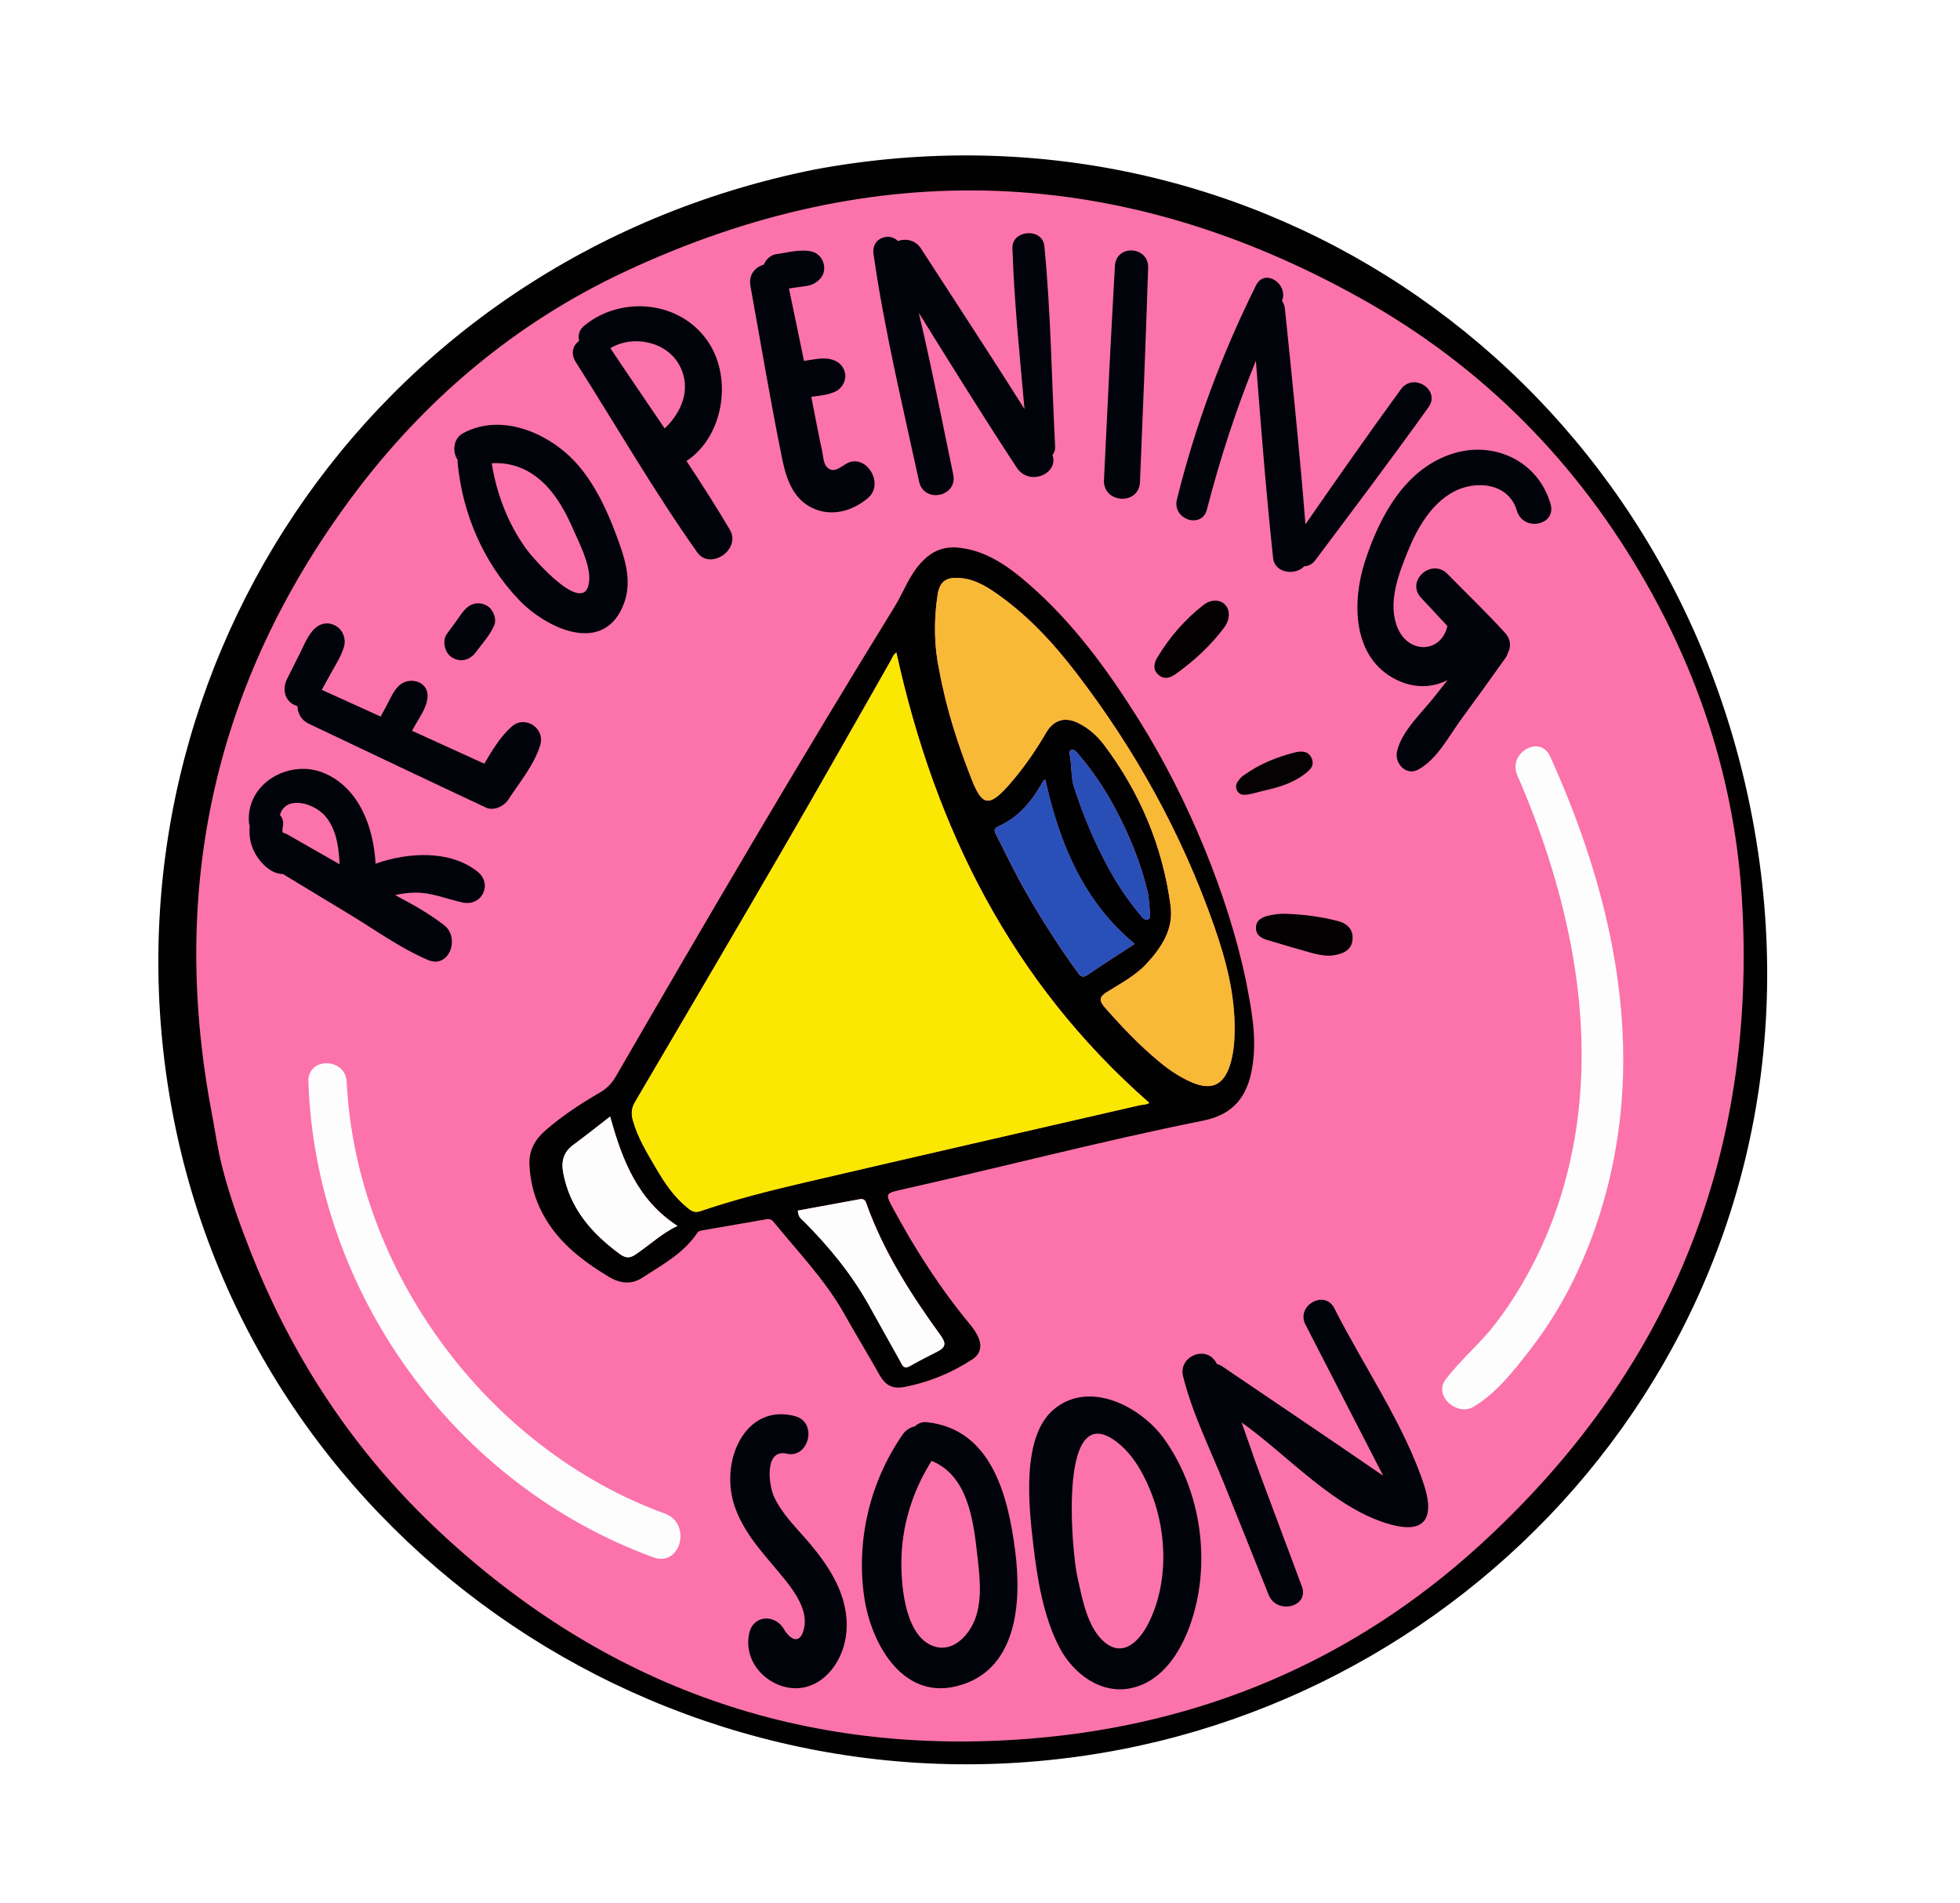 <?xml version="1.0" encoding="utf-8"?>
<!-- Generator: Adobe Illustrator 25.0.0, SVG Export Plug-In . SVG Version: 6.00 Build 0)  -->
<svg version="1.1" id="Layer_1" xmlns="http://www.w3.org/2000/svg" xmlns:xlink="http://www.w3.org/1999/xlink" x="0px" y="0px"
	 viewBox="0 0 240 233" style="enable-background:new 0 0 240 233;" xml:space="preserve">
<style type="text/css">
	.st0{clip-path:url(#SVGID_6_);fill:url(#SVGID_8_);}
	.st1{opacity:0.06;clip-path:url(#SVGID_6_);}
	.st2{opacity:0.06;}
	.st3{clip-path:url(#SVGID_25_);}
	.st4{fill:#90C8E2;}
	.st5{fill:#8AC5DF;}
	.st6{fill:#EAEEF0;}
	.st7{fill:#EBEFF0;}
	.st8{fill:#97C9DD;}
	.st9{fill:#E6EEEF;}
	.st10{fill:#B9DCF0;}
	.st11{fill:#B8DAF0;}
	.st12{fill:#56ACCF;}
	.st13{fill:#B8DCF0;}
	.st14{fill:#C7E0EE;}
	.st15{fill:#E8F0F0;}
	.st16{fill:#9CD1EA;}
	.st17{fill:#B8DBF0;}
	.st18{fill:#A1CFFF;}
	.st19{fill:#E8ECED;}
	.st20{fill:#BFDDE8;}
	.st21{fill:#55ACCE;}
	.st22{fill:#55AACB;}
	.st23{fill:#78BAD6;}
	.st24{fill:#74B9D4;}
	.st25{fill:#B8DBEF;}
	.st26{fill:#56ABCE;}
	.st27{fill:#7BB9D4;}
	.st28{fill:#58AACD;}
	.st29{fill:#55ACCF;}
	.st30{fill:#9CD1EB;}
	.st31{fill:#99CFE8;}
	.st32{fill:#A7D4EC;}
	.st33{fill:#E6EAEB;}
	.st34{fill:#EAEFF0;}
	.st35{fill:#BEDFED;}
	.st36{fill:#DEEAF1;}
	.st37{fill:#E9EEF1;}
	.st38{fill:#E8EFED;}
	.st39{fill:#54ABCC;}
	.st40{fill:#CAE4F3;}
	.st41{fill:#C7E3F3;}
	.st42{fill:#F4F4F3;}
	.st43{fill:#F4F4F4;}
	.st44{fill:#BADCF0;}
	.st45{fill:#55AACE;}
	.st46{fill:#56ABCF;}
	.st47{fill:#53ABCF;}
	.st48{fill:#9BD2EB;}
	.st49{fill:#B3DCF0;}
	.st50{fill:#B2D9EF;}
	.st51{fill:#E9EDEE;}
	.st52{fill:#81C0D8;}
	.st53{fill:#EBEEF0;}
	.st54{fill:#54AAD0;}
	.st55{fill:#82BDD6;}
	.st56{fill:#EBEFEF;}
	.st57{fill:#F3F5F2;}
	.st58{fill:#F5F5F4;}
	.st59{fill:#CBE3EF;}
	.st60{fill:#55ABCC;}
	.st61{fill:#B4D8E4;}
	.st62{fill:#54ABCD;}
	.st63{fill:#7EBBD5;}
	.st64{fill:#BEDFEC;}
	.st65{fill:#9BD2EC;}
	.st66{fill:#57A9CE;}
	.st67{fill:#85C2D7;}
	.st68{fill:#BBDAE6;}
	.st69{fill:#F1F2F4;}
	.st70{fill:#E1EDF2;}
	.st71{fill:#E1EBF1;}
	.st72{fill:#9BD1EB;}
	.st73{fill:#8CC6DB;}
	.st74{fill:#A6CFDF;}
	.st75{fill:#E7EEF2;}
	.st76{fill:#9CD2EC;}
	.st77{fill:#95C9DC;}
	.st78{fill:#5AACCC;}
	.st79{fill:#EAEEEF;}
	.st80{fill:#9AD2EC;}
	.st81{fill:#F4F5F5;}
	.st82{fill:#EBEEEF;}
	.st83{fill:#95CADB;}
	.st84{fill:#93C8DC;}
	.st85{fill:#55ABCD;}
	.st86{fill:#D6EAEE;}
	.st87{fill:#54AACE;}
	.st88{fill:#B9DBF0;}
	.st89{fill:#BEDDE8;}
	.st90{fill:#A9D5E8;}
	.st91{fill:#A5CFDF;}
	.st92{fill:#ECF0F1;}
	.st93{fill:#A8D1E2;}
	.st94{fill:#A2D3E9;}
	.st95{fill:#E5EDEE;}
	.st96{fill:#E9EFF1;}
	.st97{fill:#9BD1ED;}
	.st98{fill:#BFDEEC;}
	.st99{fill:#8AC3D7;}
	.st100{fill:#FFFEFE;}
	.st101{fill:#BADBF0;}
	.st102{fill:#53ACCE;}
	.st103{fill:#B8DCEC;}
	.st104{fill:#E2ECF0;}
	.st105{fill:#E9EEEF;}
	.st106{fill:#82BDD4;}
	.st107{fill:#A4D4EB;}
	.st108{fill:#E2EEF3;}
	.st109{fill:#CCE4EF;}
	.st110{fill:#7EC2DD;}
	.st111{fill:#A1E8FF;}
	.st112{fill:#AED8EA;}
	.st113{fill:#E3F0F4;}
	.st114{fill:#58ACCE;}
	.st115{fill:#A9D6EC;}
	.st116{fill:#C2E0EE;}
	.st117{fill:#D7E7EF;}
	.st118{fill:#9BD1EC;}
	.st119{fill:#49C7D0;}
	.st120{fill:#F4F4F2;}
	.st121{fill:#DFEDF3;}
	.st122{fill:#9FD4EA;}
	.st123{fill:#9CD1EC;}
	.st124{fill:#9ED4EE;}
	.st125{fill:#E8F3F7;}
	.st126{fill:#E5F1F4;}
	.st127{fill:#7BBFDC;}
	.st128{fill:#54ABCF;}
	.st129{fill:#F1F7FA;}
	.st130{fill:#B9DBEF;}
	.st131{fill:#EAEEEE;}
	.st132{fill:#A9D5ED;}
	.st133{fill:#94CBE3;}
	.st134{fill:#B8D8EB;}
	.st135{fill:#84C2D7;}
	.st136{fill:#F1F3F3;}
	.st137{fill:#B8D7E8;}
	.st138{fill:#A3D3EC;}
	.st139{fill:#F3F4F4;}
	.st140{fill:#F0F7F9;}
	.st141{fill:#C5E0F0;}
	.st142{fill:#55A9CC;}
	.st143{fill:#B2D9E5;}
	.st144{fill:#56ABCD;}
	.st145{fill:#B7DCEF;}
	.st146{fill:#99C0E5;}
	.st147{fill:#A7D3E9;}
	.st148{fill:#B5D9F1;}
	.st149{fill:#84C1DC;}
	.st150{fill:#80C0DB;}
	.st151{fill:#F0F0F0;}
	.st152{fill:#AED4E6;}
	.st153{fill:#B7DCF0;}
	.st154{fill:#A5D3E7;}
	.st155{fill:#F5F4F5;}
	.st156{fill:#EBEFED;}
	.st157{fill:#BADBEE;}
	.st158{fill:#89C5DD;}
	.st159{fill:#55ABCF;}
	.st160{fill:#53ABCE;}
	.st161{fill:#73BCD9;}
	.st162{fill:#ACD5EC;}
	.st163{fill:#A5D4EA;}
	.st164{fill:#8FC8DF;}
	.st165{fill:#B1D9F2;}
	.st166{fill:#BAD8EB;}
	.st167{fill:#9AD0EB;}
	.st168{fill:#D9EAF1;}
	.st169{fill:#F5F4F2;}
	.st170{fill:#D4E6F1;}
	.st171{fill:#CCE2EF;}
	.st172{fill:#56AACD;}
	.st173{fill:#55ABCE;}
	.st174{fill:#BADAF0;}
	.st175{fill:#B9DAF2;}
	.st176{fill:#C9E2F1;}
	.st177{fill:#DBE9F0;}
	.st178{fill:#C6E1EB;}
	.st179{fill:#B1D9EC;}
	.st180{fill:#A3D2EB;}
	.st181{fill:#9ED2EA;}
	.st182{fill:#9FD3ED;}
	.st183{fill:#E0EAEF;}
	.st184{fill:#BDDCEF;}
	.st185{fill:#E7EDF1;}
	.st186{fill:#57ABCD;}
	.st187{fill:#B8DBF1;}
	.st188{fill:#ACD6EB;}
	.st189{fill:#B7DBEE;}
	.st190{fill:#F3F5F3;}
	.st191{fill:#F5F4F4;}
	.st192{fill:#C4DFEF;}
	.st193{fill:#E9EFEF;}
	.st194{fill:#7BBFD6;}
	.st195{fill:#B9DDED;}
	.st196{fill:#9FD1E9;}
	.st197{fill:#F4F5F4;}
	.st198{fill:#A5D3EA;}
	.st199{fill:#E4EDED;}
	.st200{fill:#E8EFEE;}
	.st201{fill:#EAF0F0;}
	.st202{fill:#ECEEF0;}
	.st203{fill:#85C0D5;}
	.st204{fill:#55ABCB;}
	.st205{fill:#B9DBF1;}
	.st206{fill:#A8D4E8;}
	.st207{fill:#B3DAEF;}
	.st208{fill:#B9DAF1;}
	.st209{fill:#F2F2F3;}
	.st210{fill:#F5F5F5;}
	.st211{fill:#F5F3F7;}
	.st212{fill:#9BCDDB;}
	.st213{fill:#DCEAF1;}
	.st214{fill:#A2D3EB;}
	.st215{fill:#DAEAF0;}
	.st216{fill:#E9EEF0;}
	.st217{fill:#D6E7F1;}
	.st218{fill:#DEE9F0;}
	.st219{fill:#F9F9FA;}
	.st220{fill:#CCE1E9;}
	.st221{fill:#B8DAEF;}
	.st222{fill:#A0D1EB;}
	.st223{fill:#B9DBEE;}
	.st224{fill:#C2E0EF;}
	.st225{fill:#E7EFF1;}
	.st226{fill:#D1E6EF;}
	.st227{fill:#E7EDEF;}
	.st228{fill:#D5E7EE;}
	.st229{fill:#92C7DA;}
	.st230{fill:#EAEEED;}
	.st231{fill:#E3EAF0;}
	.st232{fill:#B4DAEF;}
	.st233{fill:#ECF1F3;}
	.st234{fill:#E8EFF0;}
	.st235{fill:#9ED0E8;}
	.st236{fill:#B8DEEE;}
	.st237{fill:#B8DBEC;}
	.st238{fill:#9FD2EA;}
	.st239{fill:#F2F4F3;}
	.st240{fill:#E0EBF3;}
	.st241{fill:#BCDCF1;}
	.st242{fill:#BDDDEE;}
	.st243{fill:#C6E1EE;}
	.st244{fill:#97CBE3;}
	.st245{fill:#B1D9F0;}
	.st246{fill:#E7EBED;}
	.st247{fill:#F3F4F5;}
	.st248{fill:#99D2ED;}
	.st249{fill:#F1F4F6;}
	.st250{fill:#54ABCE;}
	.st251{fill:#E7EEF1;}
	.st252{fill:#DFECF3;}
	.st253{fill:#ACD9EB;}
	.st254{fill:#9ED1E9;}
	.st255{fill:#E3EBEF;}
	.st256{fill:#86C2D8;}
	.st257{fill:#B8DCEB;}
	.st258{fill:#7EBED8;}
	.st259{fill:#55AACC;}
	.st260{fill:#EAEFEF;}
	.st261{fill:#D5E9F3;}
	.st262{fill:#C8E1EF;}
	.st263{fill:#A0D4EB;}
	.st264{fill:#ABD7EB;}
	.st265{fill:#ECF4F5;}
	.st266{fill:#EEF1F5;}
	.st267{fill:#7CC1DE;}
	.st268{fill:#E3EAEA;}
	.st269{fill:#DDE7EA;}
	.st270{fill:#9AD0EA;}
	.st271{fill:#C9E3EF;}
	.st272{fill:#EBEDEF;}
	.st273{fill:#B7DCF1;}
	.st274{fill:#E5EEF5;}
	.st275{fill:#B7DBEF;}
	.st276{fill:#70BAD5;}
	.st277{fill:#9AD3EC;}
	.st278{fill:#79BFDB;}
	.st279{fill:#E7EBEC;}
	.st280{fill:#8ECAE5;}
	.st281{fill:#AED6ED;}
	.st282{fill:#76BEDA;}
	.st283{fill:#58ACCD;}
	.st284{fill:#CFE4EC;}
	.st285{fill:#E6F1F3;}
	.st286{fill:#A2D2EE;}
	.st287{fill:#91CBE7;}
	.st288{fill:#E1EAEE;}
	.st289{fill:#B6DAED;}
	.st290{fill:#C0DFEE;}
	.st291{fill:#B9DAEE;}
	.st292{fill:#55ABD0;}
	.st293{fill:#7CBFDA;}
	.st294{fill:#87C5E0;}
	.st295{fill:#E9EFEC;}
	.st296{fill:#BBDBF0;}
	.st297{fill:#BADBEF;}
	.st298{fill:#A7D5EE;}
	.st299{fill:#7DC1DF;}
	.st300{fill:#E1ECF2;}
	.st301{fill:#88C6E1;}
	.st302{fill:#DEEFF3;}
	.st303{fill:#86C6E2;}
	.st304{fill:#A6D4EE;}
	.st305{fill:#CDE4EF;}
	.st306{fill:#CEE3F0;}
	.st307{fill:#9BD2EA;}
	.st308{fill:#A2D0E0;}
	.st309{fill:#FDFEFC;}
	.st310{fill:#FEFDFD;}
	.st311{fill:#ABD7EE;}
	.st312{fill:#90CCE9;}
	.st313{fill:#C9E2EF;}
	.st314{fill:#E7EFF2;}
	.st315{fill:#ABD4E4;}
	.st316{fill:#89C2DA;}
	.st317{fill:#71BCD7;}
	.st318{fill:#AFD7ED;}
	.st319{fill:#A5D4E2;}
	.st320{fill:#81C3DC;}
	.st321{fill:#A9D6ED;}
	.st322{fill:#C4DDE7;}
	.st323{fill:#BADBE4;}
	.st324{fill:#D5E5EB;}
	.st325{fill:#85C3DE;}
	.st326{fill:#57AACE;}
	.st327{fill:#BCDDF0;}
	.st328{fill:#C5E1EA;}
	.st329{fill:#9DD0E9;}
	.st330{fill:#AFD9EF;}
	.st331{fill:#B7DBF0;}
	.st332{fill:#C9DFE5;}
	.st333{fill:#BDDDEC;}
	.st334{fill:#A1CDE2;}
	.st335{fill:#57AACD;}
	.st336{fill:#D8E8EE;}
	.st337{fill:#9CD2EB;}
	.st338{fill:#9DCCDF;}
	.st339{fill:#57ABCF;}
	.st340{fill:#8FC9DF;}
	.st341{fill:#B7DAEE;}
	.st342{fill:#FBFDFC;}
	.st343{fill:#BFDCE6;}
	.st344{fill:#A8D5E9;}
	.st345{fill:#E6EDF0;}
	.st346{fill:#D5E6ED;}
	.st347{fill:#BFDDEE;}
	.st348{fill:#B8DCEF;}
	.st349{fill:#9FCEE4;}
	.st350{fill:#AAD6EC;}
	.st351{fill:#8AC6DB;}
	.st352{fill:#89C7E1;}
	.st353{fill:#9BCFE7;}
	.st354{fill:#EBEDF0;}
	.st355{fill:#85C2DE;}
	.st356{fill:#B8D9EC;}
	.st357{fill:#BCDCEC;}
	.st358{fill:#C6E0EE;}
	.st359{fill:#9BD0EE;}
	.st360{fill:#C8DFE6;}
	.st361{clip-path:url(#SVGID_6_);}
	.st362{fill:#D7CCC8;}
	.st363{fill:#BCAAA4;}
	.st364{fill:#A1887F;}
	.st365{clip-path:url(#SVGID_26_);fill:#F2EEED;}
	.st366{fill:#FEFEFE;}
	.st367{fill:#F9F8F7;}
	.st368{fill:#EFEBE9;}
	.st369{fill:#F2EFED;}
	.st370{clip-path:url(#SVGID_27_);fill:#F2EEED;}
	.st371{clip-path:url(#SVGID_28_);fill:#F2EEED;}
	.st372{clip-path:url(#SVGID_29_);fill:#F2EEED;}
	.st373{opacity:0.35;fill:url(#SVGID_30_);}
	.st374{fill:url(#SVGID_31_);}
	.st375{fill:url(#SVGID_32_);}
	.st376{fill:url(#SVGID_40_);}
	.st377{fill:url(#SVGID_42_);}
	.st378{opacity:0.35;fill:url(#SVGID_44_);}
	.st379{fill:url(#SVGID_46_);}
	.st380{opacity:0.35;}
	.st381{filter:url(#Adobe_OpacityMaskFilter);}
	.st382{mask:url(#SVGID_48_);}
	.st383{fill:#231F20;}
	.st384{fill:url(#SVGID_50_);}
	.st385{fill:url(#SVGID_65_);}
	.st386{opacity:0.28;fill:url(#SVGID_66_);}
	.st387{fill:url(#SVGID_67_);}
	.st388{clip-path:url(#SVGID_6_);fill:#E8E8E8;}
	.st389{fill:#E8E8E8;}
	.st390{opacity:0.3;}
	.st391{fill:#FFFFFF;}
	.st392{fill:#FFCC9A;}
	.st393{fill:#FFB100;}
	.st394{fill:#DEDEDE;}
	.st395{fill:#FFE7C8;}
	.st396{fill:#EF4418;}
	.st397{fill:#9DAE5E;}
	.st398{fill:#FFFFFD;}
	.st399{fill:#FFB701;}
	.st400{clip-path:url(#SVGID_68_);}
	.st401{fill:#FABA8C;}
	.st402{fill:#F59687;}
	.st403{fill:#FDD8B8;}
	.st404{fill:#E75025;}
	.st405{fill:#F37B6F;}
	.st406{fill:#161818;}
	.st407{fill:#FFEFE6;}
	.st408{fill:#F47F38;}
	.st409{fill:#F89D4C;}
	.st410{fill:#2C2C2C;}
	.st411{fill:#AB1F27;}
	.st412{fill:#133358;}
	.st413{fill:#26527A;}
	.st414{fill:#052743;}
	.st415{fill:#EBB635;}
	.st416{fill:#FFD354;}
	.st417{fill:#CB922B;}
	.st418{fill:#FF4B00;}
	.st419{fill:#FEFFFF;}
	.st420{fill:#593219;}
	.st421{clip-path:url(#SVGID_74_);}
	.st422{fill:#F6901E;}
	.st423{fill:#414156;}
	.st424{fill:#312F44;}
	.st425{fill:#5F5F74;}
	.st426{fill:#BC202E;}
	.st427{fill:#EA1F27;}
	.st428{fill:#530D2D;}
	.st429{fill:#3C0F27;}
	.st430{fill:#6F0E32;}
	.st431{clip-path:url(#SVGID_76_);}
	.st432{clip-path:url(#SVGID_76_);fill:none;}
	.st433{clip-path:url(#SVGID_77_);}
	.st434{fill:#1E4258;stroke:#1E4258;stroke-width:10;stroke-miterlimit:10;}
	.st435{fill:#FFD13E;}
	.st436{fill:#9A9A87;}
	.st437{fill:#F7F7EE;}
	.st438{fill:#F2B241;}
	.st439{fill:#ADE4EA;}
	.st440{fill:#1E4258;}
	.st441{fill:#A4B3BE;}
	.st442{fill:#E2E2E2;}
	.st443{fill:#FFB352;}
	.st444{fill:url(#SVGID_78_);}
	.st445{fill:url(#SVGID_79_);}
	.st446{fill:url(#SVGID_80_);}
	.st447{fill:url(#SVGID_81_);}
	.st448{fill:url(#SVGID_82_);}
	.st449{fill:url(#SVGID_83_);}
	.st450{fill:url(#SVGID_84_);}
	.st451{fill:url(#SVGID_85_);}
	.st452{fill:#1E4258;stroke:#1E4258;stroke-width:6;stroke-miterlimit:10;}
	.st453{fill:#E6E6E6;}
	.st454{fill:#CB7256;}
	.st455{fill:#B15A47;}
	.st456{fill:#E0826C;}
	.st457{fill:#9F4F39;}
	.st458{fill:#582121;}
	.st459{fill:#F9E8CA;}
	.st460{fill:#E8CCAC;}
	.st461{fill:#F16531;}
	.st462{fill:#007D7F;}
	.st463{fill:#016868;}
	.st464{fill:#181329;}
	.st465{fill:#445D78;}
	.st466{fill:#313233;}
	.st467{fill:#FC636B;}
	.st468{fill:#004D40;}
	.st469{fill:#26C6DA;}
	.st470{fill:#FFA726;}
	.st471{fill:url(#SVGID_86_);}
	.st472{clip-path:url(#SVGID_6_);fill:#FAFAFA;}
	.st473{opacity:0.35;fill:url(#SVGID_87_);}
	.st474{fill:url(#SVGID_88_);}
	.st475{opacity:0.4;fill:url(#SVGID_89_);}
	.st476{fill:url(#SVGID_90_);}
	.st477{opacity:0.35;fill:url(#SVGID_91_);}
	.st478{fill:url(#SVGID_92_);}
	.st479{opacity:0.2;fill:url(#SVGID_93_);}
	.st480{fill:url(#SVGID_94_);}
	.st481{opacity:0.2;fill:url(#SVGID_95_);}
	.st482{fill:url(#SVGID_96_);}
	.st483{opacity:0.35;fill:url(#SVGID_97_);}
	.st484{fill:url(#SVGID_99_);}
	.st485{fill:url(#SVGID_101_);}
	.st486{fill:url(#SVGID_102_);}
	.st487{opacity:0.35;fill:url(#SVGID_103_);}
	.st488{fill:url(#SVGID_104_);}
	.st489{opacity:0.27;}
	.st490{fill:url(#SVGID_105_);}
	.st491{fill:url(#SVGID_106_);}
	.st492{fill:url(#SVGID_107_);}
	.st493{fill:url(#SVGID_108_);}
	.st494{fill:url(#SVGID_109_);}
	.st495{fill:url(#SVGID_110_);}
	.st496{opacity:0.35;fill:url(#SVGID_111_);}
	.st497{opacity:0.25;}
	.st498{fill:url(#SVGID_112_);}
	.st499{fill:url(#SVGID_113_);}
	.st500{fill:url(#SVGID_114_);}
	.st501{fill:url(#SVGID_115_);}
	.st502{fill:url(#SVGID_116_);}
	.st503{fill:#B25A47;}
	.st504{fill:#E1836C;}
	.st505{fill:#A04F39;}
	.st506{fill:#FFEFE7;}
	.st507{fill:#FAE9CB;}
	.st508{fill:#E9CDAD;}
	.st509{fill:#F7B454;}
	.st510{fill:#2B454E;}
	.st511{fill:#1A2E35;}
	.st512{fill:#375A64;}
	.st513{fill:#D268CC;}
	.st514{fill:#DDF9BB;}
	.st515{fill:#99C8E9;}
	.st516{fill:#071B2C;}
	.st517{fill:#575E70;}
	.st518{fill:#4DB596;}
	.st519{fill:#454B55;}
	.st520{fill:#63A945;}
	.st521{fill:#293033;}
	.st522{fill:#F1F1F2;}
	.st523{fill:#192953;}
	.st524{clip-path:url(#SVGID_117_);fill:#071B2C;}
	.st525{fill:#5E5BA8;}
	.st526{fill:#F79678;}
	.st527{opacity:0.2;fill:#293033;}
	.st528{fill:#1A2229;}
	.st529{fill:#4C803B;}
	.st530{fill:#32353D;}
	.st531{fill:#444A56;}
	.st532{fill:#3E8E75;}
	.st533{opacity:0.2;clip-path:url(#SVGID_118_);fill:#293033;}
	.st534{fill:#F05250;}
	.st535{opacity:0.2;clip-path:url(#SVGID_119_);fill:#293033;}
	.st536{fill:#424278;}
	.st537{opacity:0.5;clip-path:url(#SVGID_120_);fill:#071B2C;}
	.st538{fill:#035B87;}
	.st539{opacity:0.2;clip-path:url(#SVGID_121_);fill:#293033;}
	.st540{opacity:0.2;clip-path:url(#SVGID_122_);fill:#293033;}
	.st541{fill:#034761;}
	.st542{fill:#F5BD18;}
	.st543{fill:#010101;}
	.st544{fill:#FB73AA;}
	.st545{fill:#01030A;}
	.st546{fill:#040102;}
	.st547{fill:#030102;}
	.st548{fill:#050203;}
	.st549{fill:#FAE803;}
	.st550{fill:#F8B937;}
	.st551{fill:#2950B8;}
	.st552{fill:#FDFDFD;}
	.st553{fill:#294FB6;}
	.st554{fill:#F89F29;}
	.st555{fill:#FFF9E7;}
	.st556{fill:#99D1D7;}
	.st557{fill:#C1E0DA;}
	.st558{fill:#134F78;}
	.st559{fill:#D94D2E;}
	.st560{fill:#12B6A7;}
	.st561{fill:#313D4D;}
	.st562{fill:#EAB02A;}
	.st563{fill:#FDD5B6;}
	.st564{fill:#B21F2D;}
	.st565{fill:#DB212C;}
	.st566{fill:#85B6BA;}
	.st567{fill:#E4E5E5;}
	.st568{fill:#029C8B;}
	.st569{fill:#B2B1B1;}
	.st570{fill:#0DB2A4;}
	.st571{fill:#DFB559;}
	.st572{fill:#FBD145;}
	.st573{fill:#F2C9A9;}
	.st574{fill:#7B6C53;}
	.st575{fill:#007CFF;}
	.st576{opacity:0.5;fill:#FFFFFF;}
	.st577{fill:#D7656A;}
	.st578{fill:#F0877C;}
	.st579{opacity:0.7;fill:#FFFFFF;}
	.st580{opacity:0.6;fill:#FFFFFF;}
	.st581{opacity:0.1;}
	.st582{opacity:0.2;}
	.st583{fill:#FD5652;}
	.st584{opacity:0.4;}
	.st585{opacity:0.8;}
	.st586{fill:#F8B275;}
	.st587{fill:#FCB373;}
	.st588{opacity:0.7;}
	.st589{opacity:0.5;}
	.st590{fill:#EC873E;}
	.st591{fill:#B84D3C;}
	.st592{opacity:0.4;fill:#FFFFFF;}
	.st593{fill:#FFC19D;}
	.st594{fill:#E1E1E1;}
	.st595{fill:#FF735D;}
	.st596{fill:#ECECEC;}
	.st597{fill:#FF9C6A;}
	.st598{opacity:0.3;fill:#CFC4B8;}
	.st599{enable-background:new    ;}
	.st600{fill:#E4E3EE;}
	.st601{fill:#B7B6E3;}
	.st602{fill:#919DD6;}
	.st603{fill:#12B0F3;}
	.st604{fill:#1393F2;}
	.st605{fill:#05D4F5;}
	.st606{fill:#D4D5F0;}
	.st607{fill:#C4C3EC;}
	.st608{fill:#EEEFF2;}
	.st609{clip-path:url(#SVGID_123_);enable-background:new    ;}
	.st610{clip-path:url(#SVGID_124_);enable-background:new    ;}
	.st611{clip-path:url(#SVGID_125_);enable-background:new    ;}
	.st612{clip-path:url(#SVGID_126_);enable-background:new    ;}
	.st613{clip-path:url(#SVGID_127_);enable-background:new    ;}
	.st614{fill:#DAD9E8;}
	.st615{clip-path:url(#SVGID_128_);enable-background:new    ;}
	.st616{fill:#EBEBF1;}
	.st617{clip-path:url(#SVGID_129_);enable-background:new    ;}
	.st618{clip-path:url(#SVGID_130_);enable-background:new    ;}
	.st619{clip-path:url(#SVGID_131_);enable-background:new    ;}
	.st620{clip-path:url(#SVGID_132_);enable-background:new    ;}
	.st621{fill:#171C29;}
	.st622{fill:#042F8F;}
	.st623{clip-path:url(#SVGID_133_);enable-background:new    ;}
	.st624{clip-path:url(#SVGID_134_);enable-background:new    ;}
	.st625{clip-path:url(#SVGID_135_);enable-background:new    ;}
	.st626{clip-path:url(#SVGID_136_);enable-background:new    ;}
	.st627{clip-path:url(#SVGID_137_);enable-background:new    ;}
	.st628{clip-path:url(#SVGID_138_);enable-background:new    ;}
	.st629{fill:url(#SVGID_139_);}
	.st630{fill:#789CCF;}
	.st631{opacity:0.48;fill:none;stroke:#FFFFFF;stroke-width:0.869;stroke-miterlimit:10;}
	.st632{opacity:0.48;fill:none;stroke:#FFFFFF;stroke-width:0.8;stroke-miterlimit:10;}
	.st633{fill:none;stroke:#FFFFFF;stroke-width:4.36;stroke-linecap:round;stroke-linejoin:round;stroke-miterlimit:10;}
	.st634{fill:#6286D6;}
	.st635{fill:#7798FC;}
	.st636{fill:#FF998B;}
	.st637{fill:#0D0000;}
	.st638{fill:#DDE5F2;}
	.st639{fill:none;stroke:#DDE5F2;stroke-width:1.602;stroke-miterlimit:10;}
	.st640{fill:#5E757A;}
	.st641{fill:#20120D;}
	.st642{fill:#272727;}
	.st643{fill:#F9796D;}
	.st644{fill:#E87F74;}
	.st645{fill:#F15146;}
	.st646{fill:#D0413B;}
	.st647{fill:#FF604F;}
	.st648{fill:#FD8A77;}
	.st649{fill:#F9FFFC;}
	.st650{fill:none;stroke:#FFFFFF;stroke-width:1.562;stroke-miterlimit:10;}
	.st651{fill:#FCFBFB;}
	.st652{fill:#2D8584;}
	.st653{fill:#156054;}
	.st654{opacity:0.19;}
	.st655{fill:#97D5D3;}
	.st656{fill:#96CBB9;}
	.st657{fill:url(#SVGID_140_);}
	.st658{fill:#C7DEFD;}
	.st659{fill:#0C0A0A;}
	.st660{fill:#BED9FD;}
	.st661{fill:#FED964;}
	.st662{fill:#8BBBFD;}
	.st663{fill:#25A9E1;}
	.st664{fill:#FF8DA0;}
	.st665{fill:#FD4056;}
	.st666{fill:#000001;}
	.st667{fill:#7F7FFD;}
	.st668{fill:#43BA79;}
	.st669{fill:#FFFFFF;stroke:#1A1A1A;stroke-width:2;stroke-linecap:round;stroke-linejoin:round;stroke-miterlimit:10;}
	.st670{fill:#4E3CDF;}
	.st671{fill:none;}
	.st672{fill:#0B0B0C;}
	.st673{fill:#010102;}
	.st674{clip-path:url(#SVGID_141_);fill:url(#SVGID_142_);}
	.st675{clip-path:url(#SVGID_141_);}
	.st676{fill:#FFA94D;}
	.st677{fill:#FFDBBB;}
	.st678{fill:#FEB07D;}
	.st679{fill:#F87352;}
	.st680{fill:#09293D;}
	.st681{fill:#12B886;}
	.st682{fill:#C37362;}
	.st683{fill:none;stroke:#09293D;stroke-width:1.25;stroke-miterlimit:10;}
	.st684{fill:#C184B0;}
	.st685{fill:#FFDAB2;}
	.st686{clip-path:url(#SVGID_146_);fill:url(#SVGID_147_);}
	.st687{opacity:0.06;clip-path:url(#SVGID_146_);}
	.st688{clip-path:url(#SVGID_148_);}
	.st689{clip-path:url(#SVGID_146_);}
	.st690{clip-path:url(#SVGID_149_);}
	.st691{clip-path:url(#SVGID_150_);}
	.st692{clip-path:url(#SVGID_151_);}
	.st693{clip-path:url(#SVGID_151_);fill:none;}
	.st694{clip-path:url(#SVGID_152_);}
	.st695{fill:url(#SVGID_153_);}
	.st696{fill:url(#SVGID_154_);}
	.st697{fill:url(#SVGID_155_);}
	.st698{fill:url(#SVGID_156_);}
	.st699{fill:url(#SVGID_157_);}
	.st700{fill:url(#SVGID_158_);}
	.st701{fill:url(#SVGID_159_);}
	.st702{fill:url(#SVGID_160_);}
	.st703{fill:url(#SVGID_161_);}
	.st704{clip-path:url(#SVGID_162_);fill:#F2EEED;}
	.st705{clip-path:url(#SVGID_163_);fill:#F2EEED;}
	.st706{clip-path:url(#SVGID_164_);fill:#F2EEED;}
	.st707{clip-path:url(#SVGID_165_);fill:#F2EEED;}
	.st708{clip-path:url(#SVGID_146_);fill:#FAFAFA;}
	.st709{opacity:0.35;fill:url(#SVGID_166_);}
	.st710{fill:url(#SVGID_167_);}
	.st711{fill:url(#SVGID_168_);}
	.st712{fill:url(#SVGID_169_);}
	.st713{fill:url(#SVGID_170_);}
	.st714{opacity:0.35;fill:url(#SVGID_171_);}
	.st715{fill:url(#SVGID_172_);}
	.st716{opacity:0.4;fill:url(#SVGID_173_);}
	.st717{fill:url(#SVGID_174_);}
	.st718{opacity:0.35;fill:url(#SVGID_175_);}
	.st719{fill:url(#SVGID_176_);}
	.st720{opacity:0.2;fill:url(#SVGID_177_);}
	.st721{fill:url(#SVGID_178_);}
	.st722{opacity:0.2;fill:url(#SVGID_179_);}
	.st723{fill:url(#SVGID_180_);}
	.st724{opacity:0.35;fill:url(#SVGID_181_);}
	.st725{fill:url(#SVGID_182_);}
	.st726{fill:url(#SVGID_183_);}
	.st727{fill:url(#SVGID_184_);}
	.st728{opacity:0.35;fill:url(#SVGID_185_);}
	.st729{fill:url(#SVGID_186_);}
	.st730{filter:url(#Adobe_OpacityMaskFilter_1_);}
	.st731{mask:url(#SVGID_187_);}
	.st732{fill:url(#SVGID_188_);}
	.st733{fill:url(#SVGID_189_);}
	.st734{opacity:0.28;fill:url(#SVGID_190_);}
	.st735{fill:url(#SVGID_191_);}
	.st736{opacity:0.35;fill:url(#SVGID_192_);}
	.st737{fill:url(#SVGID_193_);}
	.st738{fill:url(#SVGID_194_);}
	.st739{fill:url(#SVGID_195_);}
	.st740{fill:url(#SVGID_196_);}
	.st741{fill:url(#SVGID_197_);}
	.st742{fill:url(#SVGID_198_);}
	.st743{fill:url(#SVGID_199_);}
	.st744{opacity:0.35;fill:url(#SVGID_200_);}
	.st745{fill:url(#SVGID_201_);}
	.st746{fill:url(#SVGID_202_);}
	.st747{fill:url(#SVGID_203_);}
	.st748{fill:url(#SVGID_204_);}
	.st749{fill:url(#SVGID_205_);}
	.st750{clip-path:url(#SVGID_146_);fill:#E8E8E8;}
	.st751{fill:#FCB619;}
	.st752{fill:#0F141D;}
	.st753{fill:#F0625B;}
	.st754{fill:#088473;}
	.st755{fill:#DD665E;}
	.st756{fill:#3B4450;}
	.st757{fill:#27BDC4;}
	.st758{fill:#C2E1DB;}
	.st759{fill:#99D2D9;}
	.st760{fill:#0F3754;}
	.st761{fill:#154F78;}
	.st762{fill:#68481D;}
	.st763{fill:#C5F4FC;}
	.st764{opacity:0.08;}
	.st765{clip-path:url(#SVGID_206_);}
	.st766{fill-rule:evenodd;clip-rule:evenodd;fill:#7A7A7A;}
	.st767{fill:#7A7A7A;}
	.st768{fill:#585858;}
	.st769{clip-path:url(#SVGID_206_);fill-rule:evenodd;clip-rule:evenodd;fill:#7A7A7A;}
	.st770{clip-path:url(#SVGID_206_);fill:#7A7A7A;}
	.st771{clip-path:url(#SVGID_207_);}
	.st772{clip-path:url(#SVGID_207_);fill-rule:evenodd;clip-rule:evenodd;fill:#7A7A7A;}
	.st773{clip-path:url(#SVGID_207_);fill:#7A7A7A;}
	.st774{clip-path:url(#SVGID_208_);}
	.st775{clip-path:url(#SVGID_208_);fill-rule:evenodd;clip-rule:evenodd;fill:#7A7A7A;}
	.st776{clip-path:url(#SVGID_208_);fill:#7A7A7A;}
	.st777{clip-path:url(#SVGID_209_);}
	.st778{clip-path:url(#SVGID_209_);fill-rule:evenodd;clip-rule:evenodd;fill:#7A7A7A;}
	.st779{clip-path:url(#SVGID_209_);fill:#7A7A7A;}
	.st780{fill:#BED2A4;}
	.st781{opacity:0.18;clip-path:url(#SVGID_210_);}
	.st782{opacity:0.18;}
	.st783{clip-path:url(#SVGID_211_);}
	.st784{fill:#BABABA;}
	.st785{fill:#B6B6B6;}
	.st786{fill:#EDEDED;}
	.st787{fill:#EEEEEE;}
	.st788{fill:#BCBCBC;}
	.st789{fill:#D4D4D4;}
	.st790{fill:#D2D2D2;}
	.st791{fill:#969696;}
	.st792{fill:#D3D3D3;}
	.st793{fill:#DADADA;}
	.st794{fill:#C4C4C4;}
	.st795{fill:#C6C6C6;}
	.st796{fill:#EBEBEB;}
	.st797{fill:#D5D5D5;}
	.st798{fill:#949494;}
	.st799{fill:#A9A9A9;}
	.st800{fill:#A7A7A7;}
	.st801{fill:#959595;}
	.st802{fill:#C2C2C2;}
	.st803{fill:#C9C9C9;}
	.st804{fill:#E9E9E9;}
	.st805{fill:#D7D7D7;}
	.st806{fill:#E7E7E7;}
	.st807{fill:#DCDCDC;}
	.st808{fill:#D0D0D0;}
	.st809{fill:#B0B0B0;}
	.st810{fill:#AEAEAE;}
	.st811{fill:#DDDDDD;}
	.st812{fill:#CFCFCF;}
	.st813{fill:#ACACAC;}
	.st814{fill:#B2B2B2;}
	.st815{fill:#F2F2F2;}
	.st816{fill:#EAEAEA;}
	.st817{fill:#B7B7B7;}
	.st818{fill:#C5C5C5;}
	.st819{fill:#BBBBBB;}
	.st820{fill:#979797;}
	.st821{fill:#E4E4E4;}
	.st822{fill:#CACACA;}
	.st823{fill:#EFEFEF;}
	.st824{fill:#C7C7C7;}
	.st825{fill:#D6D6D6;}
	.st826{fill:#B4B4B4;}
	.st827{fill:#C8C8C8;}
	.st828{fill:#B1B1B1;}
	.st829{fill:#CDCDCD;}
	.st830{fill:#CBCBCB;}
	.st831{fill:#D9D9D9;}
	.st832{fill:#E3E3E3;}
	.st833{fill:#A2A2A2;}
	.st834{fill:#F6F6F6;}
	.st835{fill:#BDBDBD;}
	.st836{fill:#B8B8B8;}
	.st837{fill:#D1D1D1;}
	.st838{fill:#B9B9B9;}
	.st839{fill:#C3C3C3;}
	.st840{fill:#CCCCCC;}
	.st841{fill:#ADADAD;}
	.st842{fill:#C0C0C0;}
	.st843{fill:#F9F9F9;}
	.st844{fill:#F3F3F3;}
	.st845{fill:#BEBEBE;}
	.st846{fill:#DBDBDB;}
	.st847{fill:#F1F1F1;}
	.st848{fill:#AFAFAF;}
	.st849{fill:#ABABAB;}
	.st850{fill:#DFDFDF;}
	.st851{fill:#B5B5B5;}
	.st852{fill:#A8A8A8;}
	.st853{fill:#B3B3B3;}
	.st854{fill:#FCFCFC;}
	.st855{clip-path:url(#SVGID_213_);}
	.st856{fill:#88C9A1;}
	.st857{opacity:0.87;}
	.st858{opacity:0.18;clip-path:url(#SVGID_216_);}
	.st859{clip-path:url(#SVGID_217_);}
	.st860{clip-path:url(#SVGID_219_);}
	.st861{fill:#3169B1;}
	.st862{fill:#9EC96B;}
	.st863{fill:#FFCE6C;}
	.st864{fill:#768B4B;}
	.st865{fill:#BE893D;}
	.st866{fill:#51CDF4;}
</style>
<g>
	<g>
		<path class="st543" d="M99.76,20.75c54.25-10.09,104.62,25.17,114.84,79.55c10.65,56.69-27.62,104.33-77.41,113.91
			c-53.61,10.31-106-24.68-116.06-77.96C11.18,83.55,44.76,31.79,99.76,20.75z"/>
		<path class="st544" d="M25.83,135.74c-5.06-27.3,0.55-52.27,17.06-74.62c8.87-12.01,20.04-21.49,33.56-27.83
			c30.57-14.34,60.79-13.2,90.25,3.28c14.9,8.33,26.54,20.13,34.97,35c6.78,11.96,10.8,24.82,11.63,38.54
			c1.89,31.43-8.91,57.91-32.1,79.07c-15.52,14.16-34.1,22.01-55.05,23.69c-27.85,2.24-52.06-6.35-72.46-25.45
			c-10.26-9.61-17.85-21.09-23.01-34.18c-1.32-3.34-2.53-6.73-3.43-10.2C26.63,140.66,26.3,138.18,25.83,135.74z"/>
	</g>
	<g>
		<path class="st545" d="M58.44,106.69c-3.31-2.6-8.38-2.39-12.45-0.94c-0.25-4.52-2.02-9.25-6.26-11.08
			c-4.09-1.77-9.48,1.03-9.26,5.88c0.01,0.21,0.05,0.39,0.11,0.57c-0.12,1.23,0.09,2.42,0.75,3.52c0.7,1.17,1.94,2.37,3.31,2.37
			l8.08,4.89c3.16,1.91,6.31,4.2,9.7,5.64c2.59,1.1,3.95-2.72,1.97-4.26c-1.82-1.42-3.91-2.58-6.01-3.69
			c0.76-0.18,1.54-0.28,2.35-0.3c2.15-0.05,3.9,0.78,5.95,1.21C59,110.99,60.39,108.22,58.44,106.69z M41.58,105.81
			c-2.13-1.22-4.26-2.44-6.4-3.65c-0.19-0.11-0.38-0.18-0.56-0.23c-0.06-0.24-0.04-0.39,0.03-0.8c0.09-0.55-0.07-1.01-0.37-1.36
			c0.71-2.48,4.36-1.47,5.73,0.37C41.23,101.78,41.49,103.78,41.58,105.81z"/>
		<path class="st545" d="M62.69,88.93c-1.39,1.21-2.41,2.92-3.39,4.57c-2.95-1.35-5.9-2.69-8.85-4.03c0.16-0.28,0.31-0.55,0.47-0.83
			c0.59-1.04,1.32-2.03,1.43-3.25c0.17-1.89-2.01-2.56-3.29-1.61c-0.84,0.62-1.27,1.8-1.77,2.7c-0.23,0.42-0.45,0.83-0.68,1.25
			c-2.41-1.09-4.81-2.18-7.21-3.27c0.36-0.66,0.72-1.32,1.09-1.97c0.58-1.06,1.27-2.11,1.62-3.27c0.32-1.05-0.17-2.22-1.16-2.68
			c-1.06-0.49-2.06-0.1-2.76,0.79c-0.67,0.84-1.08,1.9-1.57,2.87c-0.49,0.98-0.98,1.96-1.47,2.93c-0.53,1.06-0.4,2.37,0.66,3.06
			c0.19,0.12,0.39,0.2,0.61,0.26c0.02,0.85,0.44,1.7,1.37,2.15c7.24,3.43,14.47,6.89,21.73,10.28c0.95,0.44,2.2-0.17,2.73-0.99
			c1.36-2.1,3.17-4.24,3.9-6.66C66.78,89.15,64.29,87.54,62.69,88.93z"/>
		<path class="st545" d="M59.66,74.18c-0.8-0.48-1.76-0.41-2.47,0.2c-0.54,0.46-0.94,1.15-1.36,1.72l-1.09,1.48
			c-0.65,0.88-0.29,2.38,0.63,2.93c1.04,0.62,2.17,0.31,2.87-0.63c0.79-1.05,1.74-2.09,2.27-3.3C60.86,75.78,60.38,74.6,59.66,74.18
			z"/>
		<path class="st545" d="M75.37,65.27c-1.09-2.9-2.44-5.75-4.43-8.14c-3.3-3.95-9.37-6.71-14.22-4.1c-1.25,0.67-1.35,2.29-0.68,3.29
			c-0.01,0.14-0.01,0.27,0,0.42c0.62,6.25,3.19,12.19,7.52,16.72c3.37,3.52,10.49,6.89,12.87,0.35C77.48,70.94,76.4,68,75.37,65.27z
			 M72.15,71.07c-0.37,4.73-6.82-2.6-7.78-3.95c-2.2-3.09-3.56-6.66-4.16-10.4c2.84-0.18,5.34,1.02,7.34,3.5
			c1.08,1.34,1.88,2.87,2.57,4.44C70.89,66.38,72.3,69.14,72.15,71.07z"/>
		<path class="st545" d="M84.06,56.44c4.51-2.95,5.67-10.07,2.68-14.55c-3.39-5.08-10.61-5.74-15.16-2.05
			c-0.69,0.56-0.83,1.25-0.66,1.88c-0.75,0.57-1.1,1.53-0.42,2.6c4.92,7.75,9.57,15.81,14.87,23.3c1.6,2.27,5.42-0.36,4-2.76
			C87.69,62.02,85.9,59.22,84.06,56.44z M83.2,44.73c1.53,2.86,0.26,5.75-1.81,7.73c-2.22-3.28-4.47-6.55-6.65-9.83
			C77.48,40.97,81.62,41.78,83.2,44.73z"/>
		<path class="st545" d="M103.55,56.82c-0.83,0.51-1.55,1.16-2.33,0.33c-0.39-0.42-0.43-1.37-0.55-1.93
			c-0.48-2.2-0.89-4.43-1.33-6.64c1.03-0.14,2.09-0.21,3.03-0.68c0.78-0.39,1.31-1.4,1.09-2.28c-0.24-0.98-0.96-1.49-1.9-1.67
			c-0.98-0.18-2.11,0.09-3.11,0.24c-0.61-2.96-1.23-5.91-1.84-8.87c0.39-0.06,0.78-0.11,1.16-0.17c0.7-0.1,1.44-0.13,2.06-0.52
			c0.7-0.44,1.17-1.11,1.09-1.98c-0.07-0.8-0.59-1.57-1.38-1.81c-1.37-0.41-3.09,0.09-4.49,0.28c-0.68,0.09-1.25,0.63-1.53,1.28
			c-1.03,0.29-1.88,1.22-1.63,2.61c1.28,7.07,2.46,14.18,3.9,21.22c0.5,2.42,1.32,4.83,3.67,5.96c2.34,1.13,4.96,0.39,6.86-1.25
			C108.37,59.15,105.96,55.33,103.55,56.82z"/>
		<path class="st545" d="M123.97,30.39c0.22,6.59,0.89,13.13,1.48,19.69c-4.16-6.59-8.44-13.1-12.67-19.64
			c-0.69-1.07-1.88-1.27-2.83-0.93c-1.09-1.11-3.27-0.36-2.99,1.58c1.34,9.37,3.58,18.61,5.58,27.86c0.59,2.73,4.75,1.88,4.18-0.86
			c-1.38-6.6-2.66-13.24-4.22-19.8c3.95,6.36,7.9,12.73,12.01,18.98c1.51,2.3,5.18,0.75,4.36-1.58c0.22-0.25,0.35-0.58,0.33-0.99
			c-0.43-8.21-0.52-16.4-1.32-24.59C127.65,27.86,123.89,28.12,123.97,30.39z"/>
		<path class="st545" d="M136.52,32.55c-0.49,8.73-0.93,17.47-1.34,26.21c-0.14,2.89,4.29,3.15,4.41,0.26
			c0.37-8.74,0.71-17.48,1-26.23C140.67,30.12,136.67,29.88,136.52,32.55z"/>
		<path class="st545" d="M171.55,47.65c-3.98,5.45-7.85,10.99-11.7,16.54c-0.7-8.8-1.61-17.59-2.51-26.37
			c-0.04-0.41-0.18-0.73-0.36-0.98c0.82-2.09-2.12-4.04-3.18-1.91c-4.17,8.39-7.43,17.1-9.69,26.23c-0.6,2.43,3.05,3.67,3.68,1.21
			c1.59-6.19,3.58-12.29,5.99-18.21c0.62,8.06,1.25,16.12,2.11,24.16c0.2,1.9,2.76,2.16,3.81,1.01c0.48-0.02,0.97-0.23,1.34-0.72
			c4.67-6.23,9.36-12.44,13.89-18.77C176.42,47.74,173.07,45.56,171.55,47.65z"/>
		<path class="st545" d="M189.86,61.69c-1.52-5.23-6.86-7.72-11.88-6.18c-5.87,1.8-9.02,7.63-10.83,13.19
			c-1.64,5.04-1.57,11.9,3.89,14.55c2.21,1.07,4.42,0.94,6.22,0.01c-0.52,0.65-1.04,1.3-1.55,1.96c-1.55,1.99-4.06,4.25-4.64,6.75
			c-0.35,1.49,1.1,3.06,2.58,2.26c2.34-1.26,3.8-4.18,5.37-6.3c1.8-2.44,3.56-4.9,5.32-7.37c0.15-0.21,0.24-0.42,0.3-0.63
			c0.39-0.72,0.39-1.64-0.36-2.46c-2.26-2.48-4.69-4.81-7.04-7.2c-1.96-2-5.16,0.87-3.22,2.93c1.08,1.14,2.14,2.3,3.21,3.45
			c-0.73,3.28-4.71,3.5-6.09,0.24c-1.28-3.02,0.12-6.64,1.28-9.47c1.14-2.79,2.82-5.71,5.53-7.19c2.67-1.46,6.76-1.17,7.79,2.29
			C186.52,65.15,190.63,64.34,189.86,61.69z"/>
	</g>
	<g>
		<path class="st543" d="M139.44,88.11c-3.83-6.1-8.04-11.89-13.52-16.64c-2.41-2.09-5.01-3.97-8.3-4.39
			c-1.9-0.25-3.46,0.28-4.88,1.86c-1.45,1.6-2.09,3.54-3.16,5.28c-11.72,19.02-23.02,38.3-34.21,57.64
			c-0.48,0.83-1.1,1.43-1.92,1.91c-2.35,1.36-4.62,2.85-6.67,4.64c-1.25,1.08-2.01,2.42-1.95,4.09c0.07,1.85,0.46,3.64,1.25,5.34
			c1.77,3.86,4.91,6.33,8.43,8.46c1.42,0.86,2.8,1.01,4.15,0.13c2.44-1.58,5.05-2.98,6.73-5.49c0.18-0.27,0.46-0.27,0.73-0.32
			c2.5-0.43,4.99-0.87,7.48-1.3c0.41-0.07,0.77-0.16,1.11,0.26c2.98,3.67,6.3,7.08,8.65,11.25c1.42,2.53,2.93,5,4.35,7.53
			c0.7,1.24,1.58,1.74,3.05,1.45c2.99-0.58,5.72-1.71,8.26-3.35c1-0.64,1.25-1.59,0.81-2.65c-0.24-0.58-0.62-1.13-1.02-1.62
			c-3.66-4.4-6.73-9.2-9.45-14.23c-0.98-1.82-0.98-1.86,1.09-2.32c12.31-2.76,24.52-5.96,36.89-8.44c3.8-0.76,5.43-3.07,6-6.53
			c0.63-3.81-0.19-7.51-0.79-10.68C150.33,109.48,145.43,97.66,139.44,88.11z M77.81,153.6c-0.73,0.49-1.24,0.43-1.95-0.09
			c-3.44-2.54-6.1-5.58-6.9-9.95c-0.26-1.42,0.06-2.51,1.24-3.39c1.51-1.12,2.98-2.29,4.52-3.48c1.48,5.4,3.4,10.27,8.25,13.4
			C81.14,150.92,79.58,152.41,77.81,153.6z M115.22,163.55c0.67,0.92,0.55,1.42-0.39,1.9c-1.15,0.58-2.29,1.17-3.41,1.8
			c-0.8,0.46-0.96-0.19-1.21-0.64c-1.29-2.28-2.55-4.58-3.83-6.86c-2.14-3.79-4.86-7.13-7.93-10.2c-0.28-0.28-0.7-0.47-0.75-1.34
			c2.48-0.45,5-0.91,7.52-1.38c0.41-0.08,0.68-0.02,0.85,0.44C108.18,153.23,111.55,158.48,115.22,163.55z M139.47,135.33
			c-13.59,3.13-27.19,6.23-40.77,9.4c-4.35,1.01-8.68,2.1-12.91,3.54c-0.68,0.23-1.04,0.06-1.56-0.36c-1.69-1.36-2.86-3.1-3.93-4.94
			c-1.09-1.87-2.22-3.71-2.81-5.82c-0.22-0.8-0.18-1.46,0.26-2.22c6.18-10.51,12.36-21.01,18.47-31.56
			c4.32-7.44,8.54-14.93,12.8-22.4c0.23-0.4,0.36-0.85,0.74-1.09c4.73,21.56,14.14,40.39,30.96,55.13
			C140.48,135.25,139.95,135.22,139.47,135.33z M138.94,115.57c-1.91,1.25-3.87,2.48-5.78,3.8c-0.65,0.45-0.94,0.06-1.22-0.33
			c-2.28-3.14-4.37-6.41-6.3-9.78c-1.27-2.22-2.39-4.53-3.54-6.81c-0.2-0.4-0.65-0.93,0.11-1.26c2.56-1.13,4.2-3.17,5.51-5.54
			c0.04-0.07,0.13-0.11,0.27-0.21C129.72,103.2,132.61,110.31,138.94,115.57z M130.98,92.36c-0.05-0.22-0.03-0.52,0.24-0.56
			c0.35-0.05,0.56,0.23,0.78,0.48c1.67,1.95,3.12,4.05,4.34,6.3c1.86,3.44,3.37,7.01,4.26,10.93c0.06,0.64,0.18,1.37,0.19,2.1
			c0.01,0.33,0.17,0.83-0.26,0.97c-0.38,0.13-0.67-0.27-0.88-0.53c-1.47-1.76-2.76-3.65-3.86-5.67c-1.74-3.18-3.14-6.51-4.26-9.96
			C131.1,95.09,131.27,93.71,130.98,92.36z M151.17,126.28c-0.02,1.39-0.14,2.76-0.56,4.09c-0.78,2.48-2.28,3.18-4.66,2.15
			c-1.45-0.62-2.75-1.49-3.96-2.49c-2.46-2.02-4.64-4.32-6.74-6.72c-0.71-0.81-0.62-1.29,0.25-1.83c1.68-1.05,3.48-1.99,4.83-3.43
			c1.85-1.98,3.39-4.23,3-7.15c-0.97-7.27-3.72-13.82-8.13-19.68c-0.86-1.14-1.94-2.11-3.25-2.73c-1.61-0.77-2.97-0.31-3.87,1.23
			c-1.33,2.27-2.83,4.44-4.56,6.4c-2.42,2.74-3.27,2.55-4.56-0.73c-1.63-4.16-3.05-8.39-3.97-13.39c-0.57-2.64-0.7-5.89-0.19-9.16
			c0.26-1.62,0.98-2.18,2.64-2.08c1.57,0.09,2.92,0.79,4.19,1.64c3.98,2.68,7.2,6.14,10.1,9.92c7.26,9.45,12.97,19.76,16.91,31.01
			C150.11,117.51,151.25,121.78,151.17,126.28z"/>
		<path class="st546" d="M163.87,112.78c-2.09-0.55-4.23-0.82-6.39-0.9c-0.73-0.03-1.48,0.06-2.18,0.23
			c-0.77,0.19-1.53,0.55-1.51,1.53c0.02,0.89,0.69,1.24,1.43,1.46c1.8,0.54,3.61,1.08,5.42,1.58c0.93,0.26,1.89,0.39,2.61,0.29
			c1.34-0.21,2.22-0.69,2.36-1.87C165.76,113.83,164.98,113.07,163.87,112.78z"/>
		<path class="st547" d="M150.44,74.88c-0.26-1.32-1.79-1.82-3.09-0.8c-2.26,1.76-4.12,3.92-5.61,6.37
			c-0.41,0.68-0.64,1.48,0.09,2.15c0.72,0.66,1.47,0.39,2.14-0.08c2.25-1.61,4.27-3.47,5.93-5.69
			C150.32,76.25,150.55,75.6,150.44,74.88z"/>
		<path class="st548" d="M159.56,94.91c0.72-0.52,1.51-1.1,1.03-2.12c-0.43-0.92-1.35-0.85-2.17-0.63
			c-2.14,0.56-4.17,1.38-5.99,2.67c-0.19,0.13-0.38,0.26-0.53,0.43c-0.37,0.42-0.72,0.87-0.45,1.48c0.29,0.64,0.87,0.61,1.42,0.52
			c0.59-0.1,1.16-0.28,1.74-0.42C156.35,96.45,158.08,95.99,159.56,94.91z"/>
		<path class="st549" d="M109.02,80.98c-4.26,7.47-8.48,14.96-12.8,22.4c-6.12,10.54-12.29,21.05-18.47,31.56
			c-0.44,0.75-0.48,1.41-0.26,2.22c0.59,2.12,1.72,3.96,2.81,5.82c1.07,1.84,2.24,3.58,3.93,4.94c0.52,0.42,0.88,0.59,1.56,0.36
			c4.23-1.44,8.57-2.53,12.91-3.54c13.58-3.17,27.18-6.27,40.77-9.4c0.47-0.11,1-0.08,1.25-0.31
			c-16.82-14.74-26.23-33.57-30.96-55.13C109.39,80.12,109.25,80.58,109.02,80.98z"/>
		<path class="st550" d="M131.74,82.32c-2.9-3.77-6.13-7.23-10.1-9.92c-1.27-0.86-2.62-1.55-4.19-1.64
			c-1.66-0.1-2.38,0.46-2.64,2.08c-0.51,3.26-0.38,6.51,0.19,9.16c0.92,5,2.34,9.23,3.97,13.39c1.28,3.28,2.14,3.47,4.56,0.73
			c1.73-1.96,3.24-4.12,4.56-6.4c0.9-1.55,2.26-2,3.87-1.23c1.31,0.63,2.39,1.59,3.25,2.73c4.4,5.85,7.16,12.41,8.13,19.68
			c0.39,2.92-1.16,5.18-3,7.15c-1.35,1.44-3.15,2.38-4.83,3.43c-0.87,0.54-0.96,1.02-0.25,1.83c2.1,2.39,4.28,4.69,6.74,6.72
			c1.21,1,2.51,1.87,3.96,2.49c2.38,1.03,3.89,0.33,4.66-2.15c0.42-1.33,0.54-2.7,0.56-4.09c0.07-4.5-1.06-8.76-2.52-12.94
			C144.71,102.07,139,91.77,131.74,82.32z"/>
		<path class="st551" d="M127.73,95.64c-1.32,2.37-2.95,4.41-5.51,5.54c-0.76,0.34-0.31,0.86-0.11,1.26
			c1.16,2.28,2.28,4.59,3.54,6.81c1.92,3.37,4.02,6.63,6.3,9.78c0.29,0.4,0.57,0.79,1.22,0.33c1.9-1.32,3.87-2.55,5.78-3.8
			c-6.33-5.26-9.22-12.37-10.95-20.13C127.86,95.54,127.77,95.57,127.73,95.64z"/>
		<path class="st552" d="M105.21,146.84c-2.52,0.47-5.04,0.92-7.52,1.38c0.05,0.87,0.47,1.06,0.75,1.34c3.07,3.07,5.8,6.4,7.93,10.2
			c1.28,2.28,2.54,4.58,3.83,6.86c0.25,0.44,0.41,1.09,1.21,0.64c1.12-0.64,2.26-1.22,3.41-1.8c0.94-0.48,1.06-0.97,0.39-1.9
			c-3.67-5.07-7.04-10.32-9.16-16.27C105.89,146.82,105.63,146.77,105.21,146.84z"/>
		<path class="st552" d="M70.2,140.17c-1.18,0.87-1.5,1.96-1.24,3.39c0.81,4.37,3.46,7.41,6.9,9.95c0.71,0.52,1.22,0.59,1.95,0.09
			c1.77-1.19,3.32-2.68,5.15-3.5c-4.85-3.13-6.77-8-8.25-13.4C73.18,137.89,71.71,139.06,70.2,140.17z"/>
		<path class="st553" d="M139.65,112.06c0.22,0.26,0.5,0.66,0.88,0.53c0.44-0.15,0.27-0.65,0.26-0.97c-0.01-0.73-0.13-1.46-0.19-2.1
			c-0.9-3.92-2.4-7.49-4.26-10.93c-1.22-2.26-2.67-4.36-4.34-6.3c-0.21-0.25-0.42-0.54-0.78-0.48c-0.27,0.04-0.29,0.33-0.24,0.56
			c0.28,1.34,0.11,2.73,0.55,4.07c1.12,3.45,2.51,6.78,4.26,9.96C136.89,108.41,138.18,110.3,139.65,112.06z"/>
	</g>
	<g>
		<path class="st545" d="M98.81,188.57c-1.43-1.65-3.04-3.22-4.01-5.27c-0.7-1.49-1.23-5.94,1.53-5.32
			c2.73,0.62,3.82-3.84,1.04-4.59c-6.17-1.67-9.41,5.67-7.32,11.3c1.31,3.52,3.87,5.96,6.11,8.77c1.19,1.49,2.7,3.64,2.33,5.72
			c-0.4,2.19-1.62,1.76-2.52,0.25c-1.08-1.82-3.73-1.71-4.22,0.51c-0.86,3.89,2.73,7.01,6.09,6.74c3.24-0.26,5.53-3.5,5.8-6.89
			C104.01,195.37,101.48,191.67,98.81,188.57z"/>
		<path class="st545" d="M113.55,174.13c-0.65-0.07-1.16,0.14-1.52,0.51c-0.57,0.11-1.11,0.43-1.52,1.02
			c-4,5.79-5.7,12.95-4.68,19.92c0.8,5.48,4.56,12.48,11.21,10.89c7.52-1.79,8.07-10.23,7.28-16.48
			C123.48,183.35,121.51,175.02,113.55,174.13z M119.69,190.56c0.27,2.43,0.59,5.1-0.21,7.45c-0.66,1.94-2.51,4.18-4.81,3.64
			c-3.78-0.9-4.3-7.23-4.3-10.24c0-4.5,1.33-8.77,3.7-12.55C118.53,180.67,119.2,186.15,119.69,190.56z"/>
		<path class="st545" d="M142.52,176.13c-2.76-3.84-9.04-7.23-13.44-3.61c-4.06,3.34-3.09,11.96-2.57,16.48
			c0.49,4.23,1.23,8.9,3.22,12.71c1.65,3.16,5.06,5.79,8.8,4.97c3.73-0.81,5.94-4.27,7.16-7.62
			C148.39,191.62,147.15,182.56,142.52,176.13z M140.68,198.64c-1.04,2.1-3.02,4.37-5.38,2.46c-2.18-1.78-2.79-5.46-3.38-8.05
			c-0.67-2.93-2.53-22.86,5.26-16.15c1.81,1.56,3.04,3.91,3.88,6.11C142.92,187.91,143.03,193.88,140.68,198.64z"/>
		<path class="st545" d="M174.69,182.95c-0.08-0.34-0.18-0.7-0.3-1.08c-2.38-7.35-7.51-14.76-11-21.69
			c-1.18-2.34-4.73-0.33-3.54,1.99l9.52,18.51c-6.54-4.49-13.12-8.92-19.68-13.37c-0.23-0.16-0.47-0.26-0.69-0.32
			c-0.03-0.05-0.05-0.1-0.08-0.15c-1.21-2.21-4.64-0.79-4.06,1.63c1.11,4.55,3.39,9.08,5.13,13.43c1.79,4.46,3.57,8.91,5.36,13.37
			c0.98,2.45,5.01,1.5,4.06-1.05c-1.73-4.64-3.47-9.28-5.2-13.92c-0.74-1.99-1.43-4.07-2.17-6.14c0,0,0.01,0.01,0.01,0.01
			c5.68,4.02,11.44,10.68,18.35,12.51C174.03,187.65,175.43,186.24,174.69,182.95z"/>
	</g>
	<path class="st552" d="M81.42,185.32c-21.76-7.93-37.83-29.74-38.97-52.87c-0.15-3-4.79-3.05-4.69-0.02
		c0.89,25.86,17.94,49.34,42.23,58.24C83.34,191.9,84.76,186.54,81.42,185.32z"/>
	<path class="st552" d="M189.81,92.61c-1.23-2.73-5.2-0.43-4.03,2.27c5.73,13.2,9.29,27.93,7.36,42.37
		c-0.8,5.96-2.54,11.86-5.27,17.22c-1.34,2.64-2.91,5.18-4.71,7.54c-1.88,2.46-4.29,4.44-6.14,6.88c-1.53,2.01,1.39,4.51,3.35,3.38
		c2.79-1.61,5.05-4.51,7-7.03c2.04-2.64,3.81-5.48,5.28-8.48c2.91-5.93,4.75-12.29,5.6-18.83
		C200.25,122.33,196.22,106.76,189.81,92.61z"/>
</g>
</svg>
